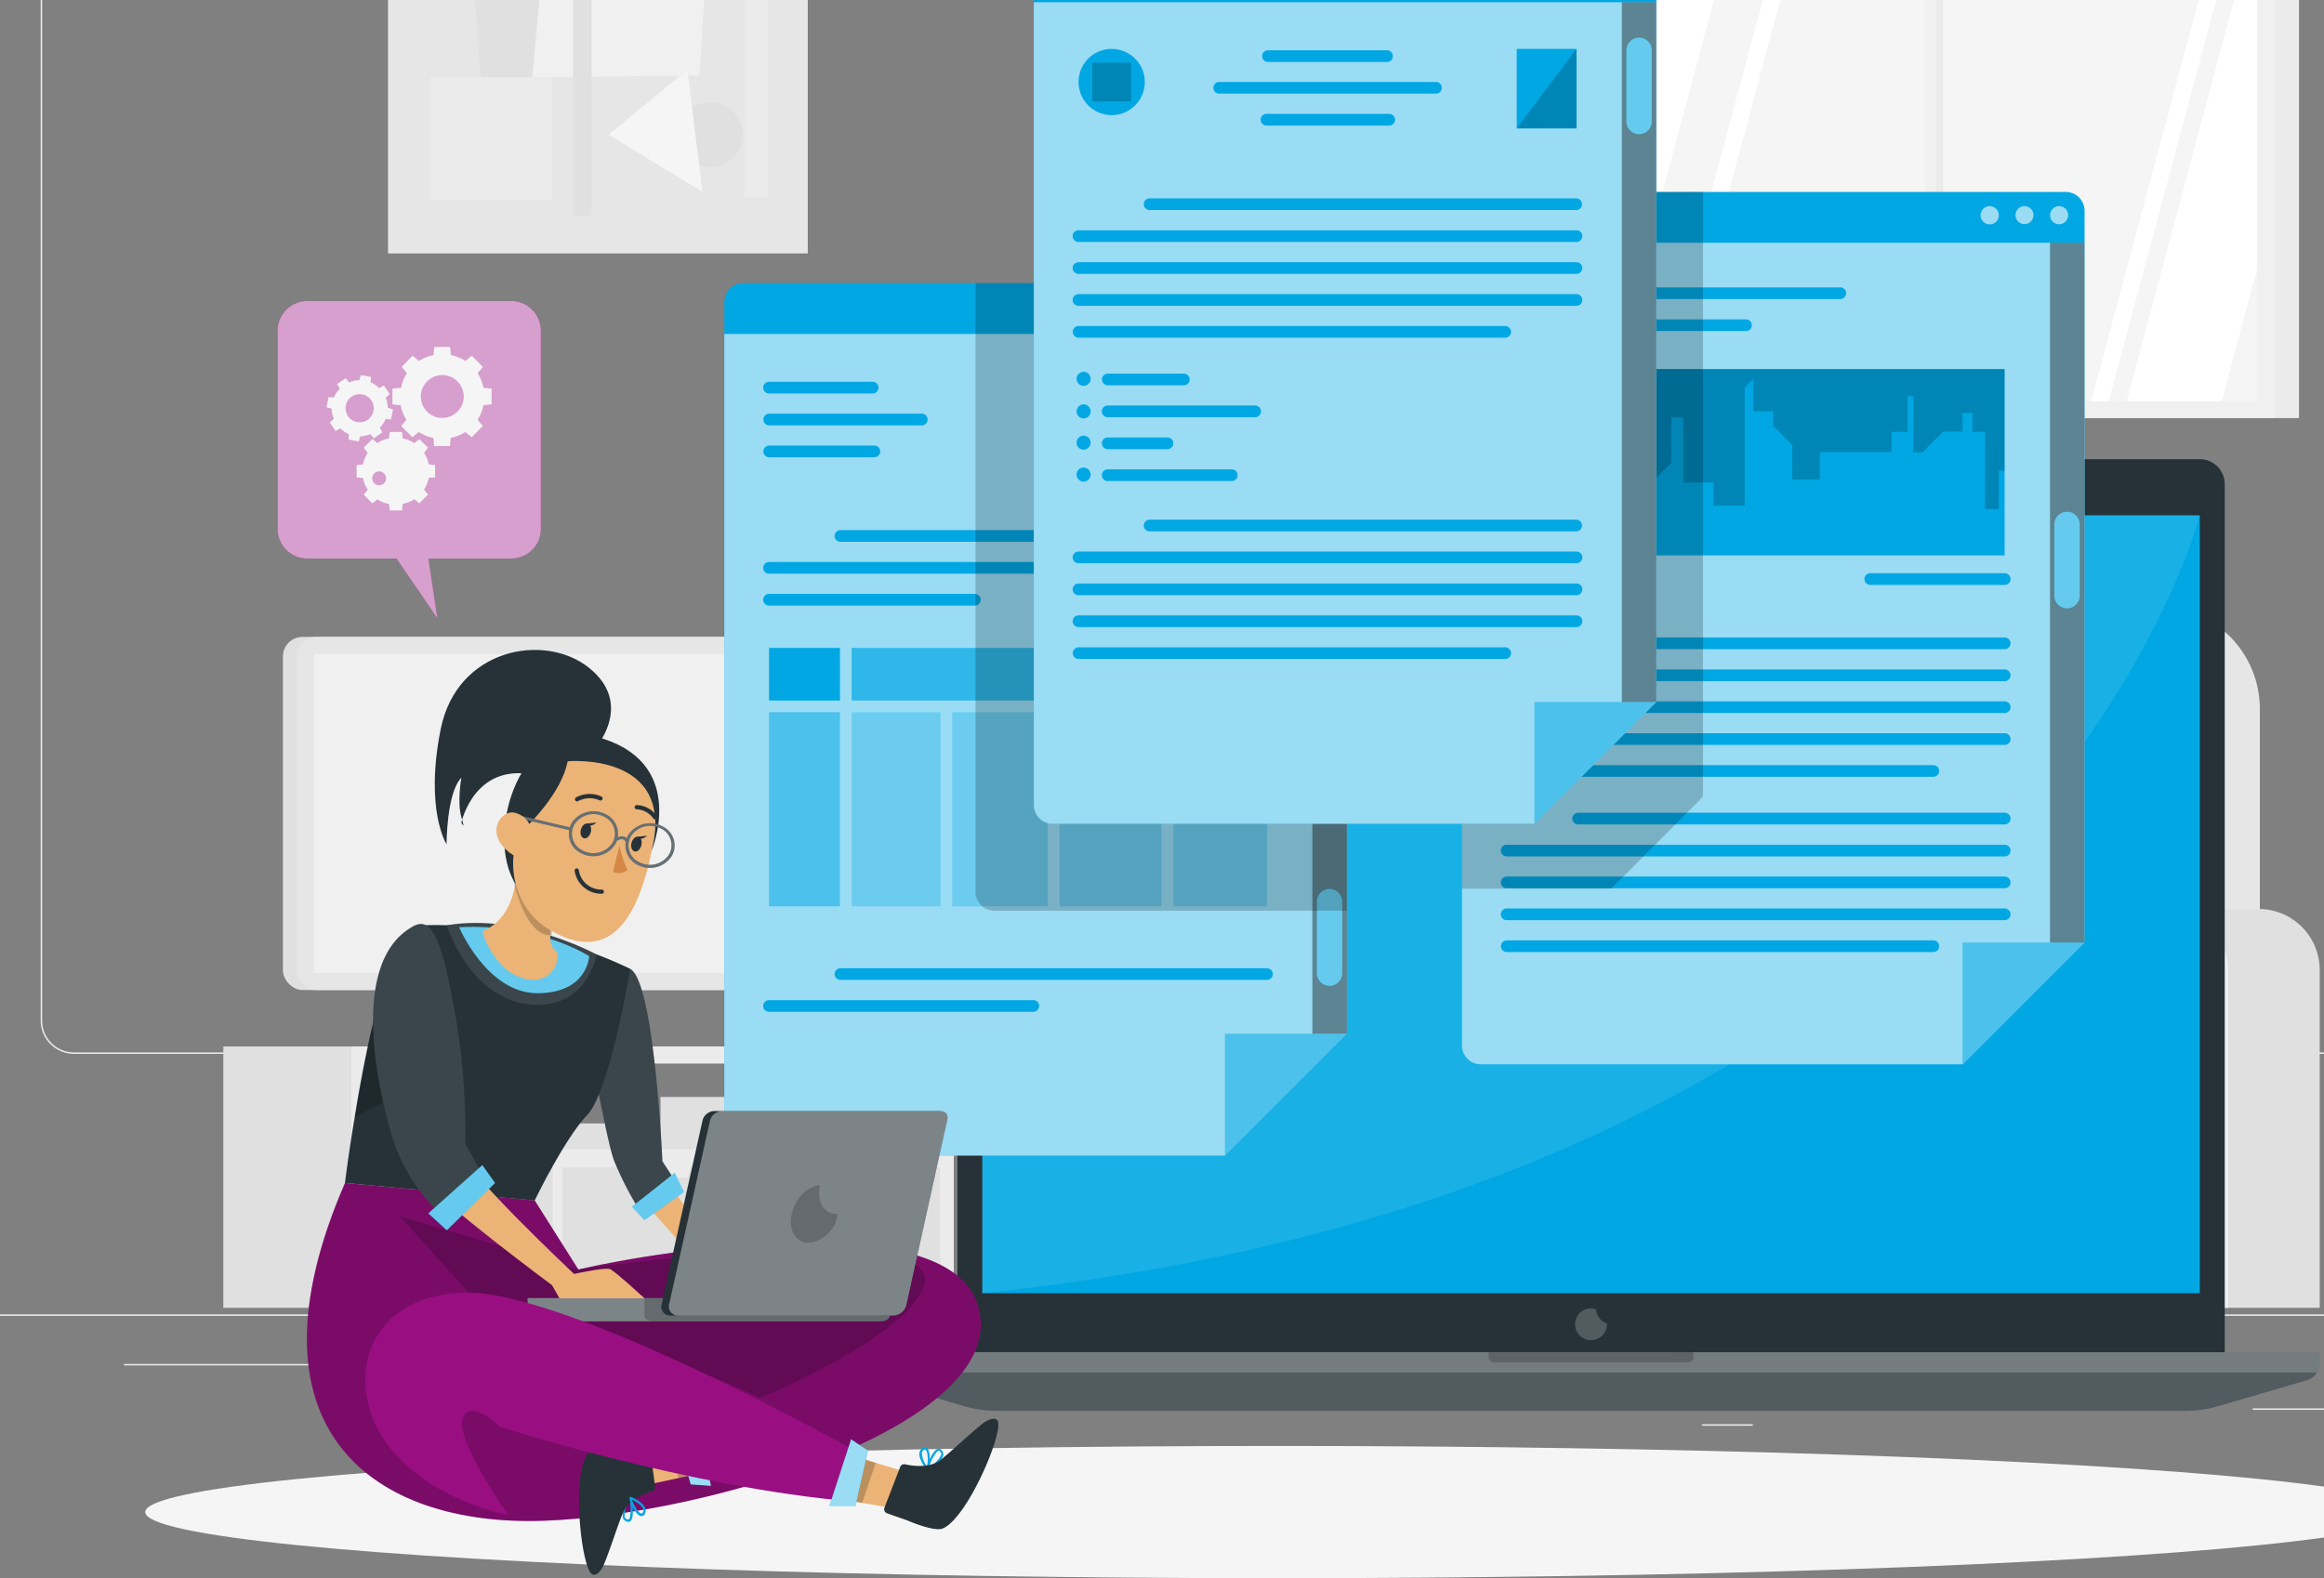 <svg xmlns="http://www.w3.org/2000/svg" xmlns:xlink="http://www.w3.org/1999/xlink" width="420" height="285.3" viewBox="0 0 420 285.3">
  <rect x="0" y="0" width="420" height="285.3" fill="#808080" stroke="none"/>
  <defs>
    <clipPath id="clip-path">
      <rect id="BG" width="420" height="285.3" transform="translate(285 2583.7)" fill="#990f82" opacity="0.1"/>
    </clipPath>
  </defs>
  <g id="Enmascarar_grupo_52" data-name="Enmascarar grupo 52" transform="translate(-285 -2583.7)" clip-path="url(#clip-path)">
    <g id="Online_document-rafiki" data-name="Online document-rafiki" transform="translate(252 2420.576)">
      <g id="freepik--background-complete--inject-3" transform="translate(0 55)">
        <rect id="Rectángulo_31568" data-name="Rectángulo 31568" width="528" height="0.264" transform="translate(0 345.734)" fill="#ebebeb"/>
        <rect id="Rectángulo_31569" data-name="Rectángulo 31569" width="34.975" height="0.264" transform="translate(440.12 362.725)" fill="#ebebeb"/>
        <rect id="Rectángulo_31570" data-name="Rectángulo 31570" width="9.177" height="0.264" transform="translate(340.592 365.598)" fill="#ebebeb"/>
        <rect id="Rectángulo_31571" data-name="Rectángulo 31571" width="20.265" height="0.264" transform="translate(418.799 352.926)" fill="#ebebeb"/>
        <rect id="Rectángulo_31572" data-name="Rectángulo 31572" width="45.609" height="0.264" transform="translate(55.398 354.7)" fill="#ebebeb"/>
        <rect id="Rectángulo_31573" data-name="Rectángulo 31573" width="6.684" height="0.264" transform="translate(110.415 354.7)" fill="#ebebeb"/>
        <rect id="Rectángulo_31574" data-name="Rectángulo 31574" width="98.926" height="0.264" transform="translate(138.832 359.156)" fill="#ebebeb"/>
        <path id="Trazado_104402" data-name="Trazado 104402" d="M248.132,353.637H44.229a6.03,6.03,0,0,1-6.019-6.03V60.977A6.03,6.03,0,0,1,44.229,55h203.9a6.03,6.03,0,0,1,6.03,6.03V347.607A6.03,6.03,0,0,1,248.132,353.637ZM44.229,55.211a5.766,5.766,0,0,0-5.755,5.766v286.63a5.766,5.766,0,0,0,5.755,5.766h203.9a5.776,5.776,0,0,0,5.766-5.766V60.977a5.776,5.776,0,0,0-5.766-5.766Z" transform="translate(2.14 -55)" fill="#ebebeb"/>
        <path id="Trazado_104403" data-name="Trazado 104403" d="M464.443,353.637H260.53a6.04,6.04,0,0,1-6.03-6.03V60.977A6.04,6.04,0,0,1,260.53,55H464.443a6.03,6.03,0,0,1,6.009,5.977v286.63A6.03,6.03,0,0,1,464.443,353.637ZM260.53,55.211a5.776,5.776,0,0,0-5.766,5.766v286.63a5.776,5.776,0,0,0,5.766,5.766H464.443a5.776,5.776,0,0,0,5.766-5.766V60.977a5.776,5.776,0,0,0-5.766-5.766Z" transform="translate(14.252 -55)" fill="#ebebeb"/>
        <path id="Trazado_104404" data-name="Trazado 104404" d="M119.276,318.39v15l-6.336,4.6h29.568l-9.441-3.506V319.435Z" transform="translate(6.325 -40.25)" fill="#e0e0e0"/>
        <path id="Trazado_104405" data-name="Trazado 104405" d="M69.47,336.54v47.235h132V336.54Zm129.624,18.5H95.775V339.6H199.094Z" transform="translate(3.89 -39.234)" fill="#e0e0e0"/>
        <path id="Trazado_104406" data-name="Trazado 104406" d="M91.37,336.54v47.235H200.244V336.54Zm106.5,18.5H94.549V339.6H197.868Z" transform="translate(5.117 -39.234)" fill="#ebebeb"/>
        <rect id="Rectángulo_31575" data-name="Rectángulo 31575" width="21.3" height="15.439" transform="translate(181.685 300.369)" fill="#e0e0e0"/>
        <rect id="Rectángulo_31576" data-name="Rectángulo 31576" width="26.347" height="7.719" transform="translate(99.665 308.088)" fill="#e0e0e0"/>
        <rect id="Rectángulo_31577" data-name="Rectángulo 31577" width="19.832" height="4.583" transform="translate(127.956 311.214)" fill="#e0e0e0"/>
        <rect id="Rectángulo_31578" data-name="Rectángulo 31578" width="18.892" height="9.377" transform="translate(152.37 306.43)" fill="#e0e0e0"/>
        <path id="Trazado_104407" data-name="Trazado 104407" d="M113.1,357.24l-.56,1.848h-7.582l-.57-1.848H94.38v20.5h33.232v-20.5Z" transform="translate(5.285 -38.075)" fill="#e0e0e0"/>
        <path id="Trazado_104408" data-name="Trazado 104408" d="M150.741,357.24l-.57,1.848h-7.582l-.57-1.848h-14.5v20.5h33.232v-20.5Z" transform="translate(7.141 -38.075)" fill="#e0e0e0"/>
        <path id="Trazado_104409" data-name="Trazado 104409" d="M179.383,357.24l-.56,1.848h-7.582l-.57-1.848H160.66v20.5h33.232v-20.5Z" transform="translate(8.997 -38.075)" fill="#e0e0e0"/>
        <rect id="Rectángulo_31579" data-name="Rectángulo 31579" width="105.653" height="63.835" rx="3.53" transform="translate(84.132 223.26)" fill="#e0e0e0"/>
        <rect id="Rectángulo_31580" data-name="Rectángulo 31580" width="105.653" height="63.835" rx="3.53" transform="translate(86.613 223.26)" fill="#e6e6e6"/>
        <rect id="Rectángulo_31581" data-name="Rectángulo 31581" width="57.636" height="99.444" transform="translate(189.161 226.364) rotate(90)" fill="#f0f0f0"/>
        <path id="Trazado_104410" data-name="Trazado 104410" d="M311.854,261.18h94.554a18.564,18.564,0,0,1,18.575,18.565V353.58H293.29V279.744a18.564,18.564,0,0,1,18.564-18.564Z" transform="translate(16.424 -43.454)" fill="#e6e6e6"/>
        <path id="Trazado_104411" data-name="Trazado 104411" d="M267.405,313h16.9a11.035,11.035,0,0,1,11.035,11.035v61.058H256.37V324.035A11.035,11.035,0,0,1,267.405,313Z" transform="translate(14.357 -40.552)" fill="#e0e0e0"/>
        <path id="Trazado_104412" data-name="Trazado 104412" d="M267.405,313h.348a11.035,11.035,0,0,1,11.035,11.035v61.058H256.37V324.035A11.035,11.035,0,0,1,267.405,313Z" transform="translate(14.357 -40.552)" fill="#ebebeb"/>
        <rect id="Rectángulo_31582" data-name="Rectángulo 31582" width="129.761" height="28.047" transform="translate(297.866 316.494)" fill="#e6e6e6"/>
        <rect id="Rectángulo_31583" data-name="Rectángulo 31583" width="147.576" height="29.431" rx="10.62" transform="translate(286.472 290.844)" fill="#f5f5f5"/>
        <rect id="Rectángulo_31584" data-name="Rectángulo 31584" width="37.963" height="29.431" rx="10.62" transform="translate(395.884 290.844)" fill="#e0e0e0"/>
        <path id="Trazado_104413" data-name="Trazado 104413" d="M402.375,313h16.9a11.035,11.035,0,0,1,11.035,11.035v61.058H391.34V324.035A11.035,11.035,0,0,1,402.375,313Z" transform="translate(21.915 -40.552)" fill="#e0e0e0"/>
        <path id="Trazado_104414" data-name="Trazado 104414" d="M402.375,313h.359a11.035,11.035,0,0,1,11.035,11.035v61.058H391.34V324.035A11.035,11.035,0,0,1,402.375,313Z" transform="translate(21.915 -40.552)" fill="#f0f0f0"/>
        <rect id="Rectángulo_31585" data-name="Rectángulo 31585" width="125.273" height="129.444" transform="translate(448.483 183.702) rotate(180)" fill="#ebebeb"/>
        <rect id="Rectángulo_31586" data-name="Rectángulo 31586" width="125.273" height="129.444" transform="translate(444.101 183.702) rotate(180)" fill="#f0f0f0"/>
        <rect id="Rectángulo_31587" data-name="Rectángulo 31587" width="118.8" height="123.372" transform="translate(322.143 57.32)" fill="#e0e0e0"/>
        <rect id="Rectángulo_31588" data-name="Rectángulo 31588" width="115.833" height="123.372" transform="translate(325.111 57.32)" fill="#f5f5f5"/>
        <rect id="Rectángulo_31589" data-name="Rectángulo 31589" width="2.355" height="123.372" transform="translate(384.183 180.703) rotate(180)" fill="#ebebeb"/>
        <path id="Trazado_104415" data-name="Trazado 104415" d="M350.719,109.28,317.708,232.652H314.54L347.551,109.28Z" transform="translate(17.614 -51.96)" fill="#fff"/>
        <rect id="Rectángulo_31590" data-name="Rectángulo 31590" width="2.017" height="127.639" transform="translate(382.842 183.058) rotate(180)" fill="#f0f0f0"/>
        <path id="Trazado_104416" data-name="Trazado 104416" d="M339.106,109.28,307.87,226.031V161.858l14.066-52.578Z" transform="translate(17.241 -51.96)" fill="#fff"/>
        <path id="Trazado_104417" data-name="Trazado 104417" d="M419.152,119.88v11.848L392.3,232.059H389.13Z" transform="translate(21.791 -51.367)" fill="#fff"/>
        <path id="Trazado_104418" data-name="Trazado 104418" d="M418.812,142.53V206.7l-6.442,24.087H395.2Z" transform="translate(22.131 -50.098)" fill="#fff"/>
        <rect id="Rectángulo_31591" data-name="Rectángulo 31591" width="75.852" height="92.294" transform="translate(178.981 153.933) rotate(180)" fill="#e6e6e6"/>
        <path id="Trazado_104419" data-name="Trazado 104419" d="M114.273,181.575,154.126,142.4,111.01,135.28Z" transform="translate(6.217 -50.504)" fill="#e0e0e0"/>
        <path id="Trazado_104420" data-name="Trazado 104420" d="M152.532,171.913l1.975-30.043L124.5,149.241,122.32,172.23Z" transform="translate(6.85 -50.135)" fill="#f0f0f0"/>
        <circle id="Elipse_4058" data-name="Elipse 4058" cx="12.112" cy="12.112" r="12.112" transform="translate(102.994 79.512) rotate(-45)" fill="#fafafa"/>
        <path id="Trazado_104421" data-name="Trazado 104421" d="M147.22,180.772a5.871,5.871,0,1,1,1.716,4.159,5.882,5.882,0,0,1-1.716-4.159Z" transform="translate(8.244 -48.286)" fill="#e0e0e0"/>
        <path id="Trazado_104422" data-name="Trazado 104422" d="M152.359,191.41,135.4,181.083l14.256-11.743Z" transform="translate(7.582 -48.597)" fill="#f5f5f5"/>
        <rect id="Rectángulo_31592" data-name="Rectángulo 31592" width="3.337" height="73.698" transform="translate(136.572 73.371)" fill="#e0e0e0"/>
        <rect id="Rectángulo_31593" data-name="Rectángulo 31593" width="4.319" height="70.435" transform="translate(167.545 73.371)" fill="#ebebeb"/>
        <rect id="Rectángulo_31594" data-name="Rectángulo 31594" width="22.049" height="22.049" transform="translate(110.743 122.095)" fill="#ebebeb"/>
      </g>
      <g id="freepik--Shadow--inject-3" transform="translate(59.252 424.516)">
        <ellipse id="freepik--path--inject-3" cx="204.748" cy="11.954" rx="204.748" ry="11.954" fill="#f5f5f5"/>
      </g>
      <g id="freepik--Device--inject-3" transform="translate(188.95 246.136)">
        <path id="Trazado_104423" data-name="Trazado 104423" d="M199.6,236H419.627a4.509,4.509,0,0,1,4.509,4.509V399.68H195.09V240.551A4.509,4.509,0,0,1,199.6,236Z" transform="translate(-178.025 -236)" fill="#263238"/>
        <rect id="Rectángulo_31595" data-name="Rectángulo 31595" width="220.028" height="140.628" transform="translate(21.574 10.148)" fill="#00a7e3"/>
        <circle id="Elipse_4059" data-name="Elipse 4059" cx="2.196" cy="2.196" r="2.196" transform="translate(127.385 3.295)" fill="#fff" opacity="0.2"/>
        <circle id="Elipse_4060" data-name="Elipse 4060" cx="1.647" cy="1.647" r="1.647" transform="translate(132.486 3.844)" fill="#fff" opacity="0.2"/>
        <path id="Trazado_104424" data-name="Trazado 104424" d="M304.59,381.518a2.809,2.809,0,0,0-.9-.158,2.883,2.883,0,1,0,2.883,2.883.718.718,0,0,0,0-.158,2.872,2.872,0,0,1-1.985-2.566Z" transform="translate(-172.105 -227.86)" fill="#fff" opacity="0.2"/>
        <path id="Trazado_104425" data-name="Trazado 104425" d="M442.117,388.882v2.112a3.062,3.062,0,0,1-2.175,2.915L424,398.576a21.289,21.289,0,0,1-6.1.887H203.165a21.268,21.268,0,0,1-6.093-.887l-15.956-4.71a3.062,3.062,0,0,1-2.186-2.915V388.84Z" transform="translate(-178.93 -227.441)" fill="#263238"/>
        <path id="Trazado_104426" data-name="Trazado 104426" d="M442.117,388.882v2.112a3.062,3.062,0,0,1-2.175,2.915L424,398.576a21.289,21.289,0,0,1-6.1.887H203.165a21.268,21.268,0,0,1-6.093-.887l-15.956-4.71a3.062,3.062,0,0,1-2.186-2.915V388.84Z" transform="translate(-178.93 -227.441)" fill="#fff" opacity="0.2"/>
        <path id="Trazado_104427" data-name="Trazado 104427" d="M442.117,388.88v2.112a3.009,3.009,0,0,1-.433,1.552H179.363a3.01,3.01,0,0,1-.433-1.552V388.88Z" transform="translate(-178.93 -227.439)" fill="#fff" opacity="0.2"/>
        <path id="Trazado_104428" data-name="Trazado 104428" d="M323.044,388.88v.908a.9.9,0,0,1-.9.9H286.918a.9.9,0,0,1-.908-.9v-.908Z" transform="translate(-172.934 -227.439)" opacity="0.2"/>
        <path id="Trazado_104429" data-name="Trazado 104429" d="M419.388,245.61s-30.423,120.8-220.028,140.628V245.61Z" transform="translate(-177.786 -235.462)" fill="#fff" opacity="0.1"/>
      </g>
      <g id="freepik--window-3--inject-3" transform="translate(297.211 197.824)">
        <path id="Trazado_104430" data-name="Trazado 104430" d="M393.967,193.65V325.925l-22.028,22.028h-87.1a3.4,3.4,0,0,1-3.39-3.4V193.65a3.4,3.4,0,0,1,3.39-3.4H390.545a3.4,3.4,0,0,1,3.421,3.4Z" transform="translate(-281.45 -190.25)" fill="#00a7e3"/>
        <path id="Trazado_104431" data-name="Trazado 104431" d="M393.967,198.94v126.5l-22.028,22.028h-87.1a3.4,3.4,0,0,1-3.39-3.4V198.94Z" transform="translate(-281.45 -189.763)" fill="#fff" opacity="0.6"/>
        <path id="Trazado_104432" data-name="Trazado 104432" d="M385.375,194.317a1.637,1.637,0,1,1-.483-1.161,1.647,1.647,0,0,1,.483,1.161Z" transform="translate(-275.815 -190.114)" fill="#fff" opacity="0.6"/>
        <path id="Trazado_104433" data-name="Trazado 104433" d="M379.434,194.317a1.626,1.626,0,1,1-.476-1.161,1.637,1.637,0,0,1,.476,1.161Z" transform="translate(-276.146 -190.114)" fill="#fff" opacity="0.6"/>
        <path id="Trazado_104434" data-name="Trazado 104434" d="M373.5,194.317a1.647,1.647,0,1,1-1.637-1.637,1.647,1.647,0,0,1,1.637,1.637Z" transform="translate(-276.479 -190.114)" fill="#fff" opacity="0.6"/>
        <path id="Trazado_104435" data-name="Trazado 104435" d="M349.454,208.7h-60.3a1.056,1.056,0,1,1,0-2.112h60.3a1.056,1.056,0,0,1,0,2.112Z" transform="translate(-281.078 -189.335)" fill="#00a7e3"/>
        <path id="Trazado_104436" data-name="Trazado 104436" d="M332.412,214.172h-43.3a1.056,1.056,0,1,1,0-2.112h43.3a1.056,1.056,0,1,1,0,2.112Z" transform="translate(-281.08 -189.029)" fill="#00a7e3"/>
        <path id="Trazado_104437" data-name="Trazado 104437" d="M378.474,298.632H301.386a1.056,1.056,0,0,1,0-2.112h77.088a1.056,1.056,0,0,1,0,2.112Z" transform="translate(-280.393 -184.299)" fill="#00a7e3"/>
        <path id="Trazado_104438" data-name="Trazado 104438" d="M366.264,320.482H289.176a1.056,1.056,0,0,1,0-2.112h77.088a1.056,1.056,0,1,1,0,2.112Z" transform="translate(-281.077 -183.075)" fill="#00a7e3"/>
        <path id="Trazado_104439" data-name="Trazado 104439" d="M379.159,304.112h-90a1.056,1.056,0,1,1,0-2.112h90a1.056,1.056,0,0,1,0,2.112Z" transform="translate(-281.078 -183.992)" fill="#00a7e3"/>
        <path id="Trazado_104440" data-name="Trazado 104440" d="M379.159,309.562h-90a1.056,1.056,0,1,1,0-2.112h90a1.056,1.056,0,0,1,0,2.112Z" transform="translate(-281.078 -183.687)" fill="#00a7e3"/>
        <path id="Trazado_104441" data-name="Trazado 104441" d="M379.159,315.022h-90a1.056,1.056,0,1,1,0-2.112h90a1.056,1.056,0,0,1,0,2.112Z" transform="translate(-281.078 -183.381)" fill="#00a7e3"/>
        <path id="Trazado_104442" data-name="Trazado 104442" d="M389.148,318.73,367.12,340.758V318.73Z" transform="translate(-276.652 -183.055)" fill="#00a7e3" opacity="0.5"/>
        <rect id="Rectángulo_31596" data-name="Rectángulo 31596" width="6.22" height="126.498" transform="translate(106.276 9.177)" opacity="0.4"/>
        <path id="Trazado_104443" data-name="Trazado 104443" d="M385.122,262.456h0a2.292,2.292,0,0,1-2.292-2.292V247.239A2.292,2.292,0,0,1,385.121,245h0a2.292,2.292,0,0,1,2.292,2.292v12.925a2.292,2.292,0,0,1-2.292,2.239Z" transform="translate(-275.773 -187.184)" fill="#00a7e3"/>
        <path id="Trazado_104444" data-name="Trazado 104444" d="M378.474,268.632H301.386a1.056,1.056,0,0,1,0-2.112h77.088a1.056,1.056,0,0,1,0,2.112Z" transform="translate(-280.393 -185.979)" fill="#00a7e3"/>
        <path id="Trazado_104445" data-name="Trazado 104445" d="M366.264,290.482H289.176a1.056,1.056,0,0,1,0-2.112h77.088a1.056,1.056,0,1,1,0,2.112Z" transform="translate(-281.077 -184.755)" fill="#00a7e3"/>
        <path id="Trazado_104446" data-name="Trazado 104446" d="M379.159,274.112h-90a1.056,1.056,0,1,1,0-2.112h90a1.056,1.056,0,0,1,0,2.112Z" transform="translate(-281.078 -185.672)" fill="#00a7e3"/>
        <path id="Trazado_104447" data-name="Trazado 104447" d="M379.159,279.562h-90a1.056,1.056,0,1,1,0-2.112h90a1.056,1.056,0,0,1,0,2.112Z" transform="translate(-281.078 -185.367)" fill="#00a7e3"/>
        <path id="Trazado_104448" data-name="Trazado 104448" d="M379.159,285.022h-90a1.056,1.056,0,1,1,0-2.112h90a1.056,1.056,0,0,1,0,2.112Z" transform="translate(-281.078 -185.061)" fill="#00a7e3"/>
        <rect id="Rectángulo_31597" data-name="Rectángulo 31597" width="90.267" height="33.686" transform="translate(7.804 32.018)" fill="#00a7e3"/>
        <path id="Trazado_104449" data-name="Trazado 104449" d="M288.84,248.85h2.46v-6.125h2.83V230.634h3.949v7.445h5.428v9.895h6.473v-6.9h5.354l3.538-3.548v-8.205h2.165v11.753h5.449v4.182h5.639V223.928l1.563-1.563v5.85h3.6v2.629l3.453,3.464v6.241h4.963v-4.942h12.947v-3.685h2.925V225.48h1.045v10.127h1.647L368,231.88H371.5v-3.369h1.774v3.411h2.292v13.96h2.492v-6.97l1.056.063V220.57H288.84Z" transform="translate(-281.036 -188.552)" opacity="0.2"/>
        <path id="Trazado_104450" data-name="Trazado 104450" d="M375.674,257.632H351.386a1.056,1.056,0,0,1,0-2.112h24.288a1.056,1.056,0,0,1,0,2.112Z" transform="translate(-277.593 -186.595)" fill="#00a7e3"/>
        <path id="Trazado_104451" data-name="Trazado 104451" d="M325.01,190.25V299.567l-16.579,16.621H281.45v-122.5a3.4,3.4,0,0,1,3.39-3.4Z" transform="translate(-281.45 -190.25)" opacity="0.2"/>
        <path id="Trazado_104452" data-name="Trazado 104452" d="M385.122,262.456h0a2.292,2.292,0,0,1-2.292-2.292V247.239A2.292,2.292,0,0,1,385.121,245h0a2.292,2.292,0,0,1,2.292,2.292v12.925a2.292,2.292,0,0,1-2.292,2.239Z" transform="translate(-275.773 -187.184)" fill="#fff" opacity="0.4"/>
      </g>
      <g id="freepik--window-1--inject-3" transform="translate(163.902 214.308)">
        <path id="Trazado_104453" data-name="Trazado 104453" d="M267.706,209.26V341.535l-22.028,22.028H158.6a3.4,3.4,0,0,1-3.39-3.4V209.26a3.4,3.4,0,0,1,3.39-3.4H264.305A3.4,3.4,0,0,1,267.706,209.26Z" transform="translate(-155.21 -205.86)" fill="#00a7e3"/>
        <path id="Trazado_104454" data-name="Trazado 104454" d="M267.706,214.56v126.5l-22.028,22.028H158.6a3.4,3.4,0,0,1-3.39-3.4V214.56Z" transform="translate(-155.21 -205.373)" fill="#fff" opacity="0.6"/>
        <path id="Trazado_104455" data-name="Trazado 104455" d="M259.175,209.937a1.637,1.637,0,1,1-.483-1.161,1.647,1.647,0,0,1,.483,1.161Z" transform="translate(-149.572 -205.723)" fill="#fff" opacity="0.6"/>
        <path id="Trazado_104456" data-name="Trazado 104456" d="M253.175,209.937a1.647,1.647,0,1,1-1.637-1.637,1.626,1.626,0,0,1,1.637,1.637Z" transform="translate(-149.908 -205.723)" fill="#fff" opacity="0.6"/>
        <path id="Trazado_104457" data-name="Trazado 104457" d="M247.265,209.937a1.637,1.637,0,1,1-.483-1.161,1.647,1.647,0,0,1,.483,1.161Z" transform="translate(-150.239 -205.723)" fill="#fff" opacity="0.6"/>
        <path id="Trazado_104458" data-name="Trazado 104458" d="M181.649,224.862H162.916a1.056,1.056,0,0,1,0-2.112h18.733a1.056,1.056,0,1,1,0,2.112Z" transform="translate(-154.838 -204.914)" fill="#00a7e3"/>
        <path id="Trazado_104459" data-name="Trazado 104459" d="M190.518,230.322H162.956a1.056,1.056,0,1,1,0-2.112h27.562a1.056,1.056,0,1,1,0,2.112Z" transform="translate(-154.835 -204.608)" fill="#00a7e3"/>
        <path id="Trazado_104460" data-name="Trazado 104460" d="M181.954,235.782H162.946a1.056,1.056,0,0,1,0-2.112h19.008a1.056,1.056,0,1,1,0,2.112Z" transform="translate(-154.836 -204.303)" fill="#00a7e3"/>
        <path id="Trazado_104461" data-name="Trazado 104461" d="M252.224,325.252H175.136a1.056,1.056,0,0,1,0-2.112h77.088a1.056,1.056,0,0,1,0,2.112Z" transform="translate(-154.153 -199.292)" fill="#00a7e3"/>
        <path id="Trazado_104462" data-name="Trazado 104462" d="M210.668,330.712H162.916a1.056,1.056,0,0,1,0-2.112h47.752a1.056,1.056,0,0,1,0,2.112Z" transform="translate(-154.838 -198.987)" fill="#00a7e3"/>
        <path id="Trazado_104463" data-name="Trazado 104463" d="M262.908,334.35,240.88,356.378V334.35Z" transform="translate(-150.412 -198.665)" fill="#00a7e3" opacity="0.5"/>
        <rect id="Rectángulo_31598" data-name="Rectángulo 31598" width="6.22" height="126.498" transform="translate(106.276 9.187)" opacity="0.4"/>
        <path id="Trazado_104464" data-name="Trazado 104464" d="M258.912,327.078h0a2.292,2.292,0,0,1-2.292-2.292V311.862a2.292,2.292,0,0,1,2.292-2.292h0a2.292,2.292,0,0,1,2.292,2.292v12.947A2.292,2.292,0,0,1,258.912,327.078Z" transform="translate(-149.531 -200.052)" fill="#00a7e3"/>
        <path id="Trazado_104465" data-name="Trazado 104465" d="M248.9,224.862h-14.5a1.056,1.056,0,1,1,0-2.112h14.5a1.056,1.056,0,1,1,0,2.112Z" transform="translate(-150.834 -204.914)" fill="#00a7e3"/>
        <path id="Trazado_104466" data-name="Trazado 104466" d="M248.532,230.322h-7.477a1.056,1.056,0,0,1,0-2.112h7.5a1.056,1.056,0,0,1,0,2.112Z" transform="translate(-150.462 -204.608)" fill="#00a7e3"/>
        <path id="Trazado_104467" data-name="Trazado 104467" d="M252.224,250.252H175.136a1.056,1.056,0,0,1,0-2.112h77.088a1.056,1.056,0,0,1,0,2.112Z" transform="translate(-154.153 -203.492)" fill="#00a7e3"/>
        <path id="Trazado_104468" data-name="Trazado 104468" d="M252.908,255.712H162.916a1.056,1.056,0,1,1,0-2.112h89.992a1.056,1.056,0,1,1,0,2.112Z" transform="translate(-154.838 -203.187)" fill="#00a7e3"/>
        <path id="Trazado_104469" data-name="Trazado 104469" d="M200.108,261.172H162.916a1.056,1.056,0,0,1,0-2.112h37.192a1.056,1.056,0,1,1,0,2.112Z" transform="translate(-154.838 -202.881)" fill="#00a7e3"/>
        <rect id="Rectángulo_31599" data-name="Rectángulo 31599" width="35.46" height="9.504" transform="translate(23.01 65.947)" fill="#00a7e3" opacity="0.7"/>
        <rect id="Rectángulo_31600" data-name="Rectángulo 31600" width="16.062" height="35.091" transform="translate(23.01 77.563)" fill="#00a7e3" opacity="0.3"/>
        <rect id="Rectángulo_31601" data-name="Rectángulo 31601" width="18.448" height="35.091" transform="translate(60.572 77.563)" fill="#00a7e3" opacity="0.3"/>
        <rect id="Rectángulo_31602" data-name="Rectángulo 31602" width="37.499" height="9.504" transform="translate(60.572 65.947)" fill="#00a7e3" opacity="0.7"/>
        <rect id="Rectángulo_31603" data-name="Rectángulo 31603" width="16.938" height="35.091" transform="translate(81.143 77.563)" fill="#00a7e3" opacity="0.3"/>
        <rect id="Rectángulo_31604" data-name="Rectángulo 31604" width="12.82" height="35.091" transform="translate(8.078 77.563)" fill="#00a7e3" opacity="0.5"/>
        <rect id="Rectángulo_31605" data-name="Rectángulo 31605" width="12.82" height="9.504" transform="translate(8.078 65.947)" fill="#00a7e3"/>
        <rect id="Rectángulo_31606" data-name="Rectángulo 31606" width="17.276" height="35.091" transform="translate(41.184 77.563)" fill="#00a7e3" opacity="0.3"/>
        <path id="Trazado_104470" data-name="Trazado 104470" d="M258.912,327.078h0a2.292,2.292,0,0,1-2.292-2.292V311.862a2.292,2.292,0,0,1,2.292-2.292h0a2.292,2.292,0,0,1,2.292,2.292v12.947A2.292,2.292,0,0,1,258.912,327.078Z" transform="translate(-149.531 -200.052)" fill="#fff" opacity="0.4"/>
        <path id="Trazado_104471" data-name="Trazado 104471" d="M265.3,209.26V319.3H201.59a3.4,3.4,0,0,1-3.39-3.4V205.86h63.7A3.4,3.4,0,0,1,265.3,209.26Z" transform="translate(-152.803 -205.86)" opacity="0.2"/>
      </g>
      <g id="freepik--window-2--inject-3" transform="translate(219.838 154.348)">
        <path id="Trazado_104472" data-name="Trazado 104472" d="M320.676,152.48V284.755l-22.028,22.028H211.57a3.4,3.4,0,0,1-3.39-3.4V152.48a3.4,3.4,0,0,1,3.39-3.4H317.275A3.4,3.4,0,0,1,320.676,152.48Z" transform="translate(-208.18 -149.08)" fill="#00a7e3"/>
        <path id="Trazado_104473" data-name="Trazado 104473" d="M320.676,157.77v126.5L298.647,306.3H211.57a3.4,3.4,0,0,1-3.39-3.4V157.77Z" transform="translate(-208.18 -148.593)" fill="#fff" opacity="0.6"/>
        <circle id="Elipse_4061" data-name="Elipse 4061" cx="1.637" cy="1.637" r="1.637" transform="translate(106.276 2.566)" fill="#fff" opacity="0.6"/>
        <circle id="Elipse_4062" data-name="Elipse 4062" cx="1.637" cy="1.637" r="1.637" transform="translate(100.003 2.566)" fill="#fff" opacity="0.6"/>
        <path id="Trazado_104474" data-name="Trazado 104474" d="M300.225,153.147a1.647,1.647,0,1,1-1.637-1.637,1.626,1.626,0,0,1,1.637,1.637Z" transform="translate(-203.21 -148.944)" fill="#fff" opacity="0.6"/>
        <path id="Trazado_104475" data-name="Trazado 104475" d="M269.817,168.112H248.306a1.056,1.056,0,1,1,0-2.112h21.511a1.056,1.056,0,1,1,0,2.112Z" transform="translate(-205.992 -148.132)" fill="#00a7e3"/>
        <path id="Trazado_104476" data-name="Trazado 104476" d="M279.134,173.532H239.956a1.056,1.056,0,0,1,0-2.112h39.178a1.056,1.056,0,0,1,0,2.112Z" transform="translate(-206.46 -147.829)" fill="#00a7e3"/>
        <path id="Trazado_104477" data-name="Trazado 104477" d="M270.148,179H248.056a1.056,1.056,0,1,1,0-2.112h22.176a1.056,1.056,0,1,1,0,2.112Z" transform="translate(-206.006 -147.523)" fill="#00a7e3"/>
        <path id="Trazado_104478" data-name="Trazado 104478" d="M305.2,193.462H228.056a1.056,1.056,0,1,1,0-2.112h77.088a1.056,1.056,0,1,1,0,2.112Z" transform="translate(-207.126 -146.713)" fill="#00a7e3"/>
        <path id="Trazado_104479" data-name="Trazado 104479" d="M292.984,215.312H215.9a1.056,1.056,0,1,1,0-2.112h77.088a1.056,1.056,0,0,1,0,2.112Z" transform="translate(-207.807 -145.489)" fill="#00a7e3"/>
        <path id="Trazado_104480" data-name="Trazado 104480" d="M305.879,198.922h-90a1.056,1.056,0,0,1,0-2.112h90a1.056,1.056,0,1,1,0,2.112Z" transform="translate(-207.808 -146.407)" fill="#00a7e3"/>
        <path id="Trazado_104481" data-name="Trazado 104481" d="M305.879,204.392h-90a1.056,1.056,0,0,1,0-2.112h90a1.056,1.056,0,0,1,0,2.112Z" transform="translate(-207.808 -146.101)" fill="#00a7e3"/>
        <path id="Trazado_104482" data-name="Trazado 104482" d="M305.879,209.852h-90a1.056,1.056,0,0,1,0-2.112h90a1.056,1.056,0,0,1,0,2.112Z" transform="translate(-207.808 -145.795)" fill="#00a7e3"/>
        <path id="Trazado_104483" data-name="Trazado 104483" d="M305.2,248.462H228.056a1.056,1.056,0,1,1,0-2.112h77.088a1.056,1.056,0,1,1,0,2.112Z" transform="translate(-207.126 -143.633)" fill="#00a7e3"/>
        <path id="Trazado_104484" data-name="Trazado 104484" d="M292.984,270.312H215.9a1.056,1.056,0,1,1,0-2.112h77.088a1.056,1.056,0,0,1,0,2.112Z" transform="translate(-207.807 -142.409)" fill="#00a7e3"/>
        <path id="Trazado_104485" data-name="Trazado 104485" d="M305.879,253.922h-90a1.056,1.056,0,0,1,0-2.112h90a1.056,1.056,0,0,1,0,2.112Z" transform="translate(-207.808 -143.327)" fill="#00a7e3"/>
        <path id="Trazado_104486" data-name="Trazado 104486" d="M305.879,259.392h-90a1.056,1.056,0,0,1,0-2.112h90a1.056,1.056,0,1,1,0,2.112Z" transform="translate(-207.808 -143.021)" fill="#00a7e3"/>
        <path id="Trazado_104487" data-name="Trazado 104487" d="M305.879,264.852h-90a1.056,1.056,0,0,1,0-2.112h90a1.056,1.056,0,1,1,0,2.112Z" transform="translate(-207.808 -142.715)" fill="#00a7e3"/>
        <rect id="Rectángulo_31607" data-name="Rectángulo 31607" width="10.803" height="14.383" transform="translate(87.268 17.614)" fill="#00a7e3"/>
        <circle id="Elipse_4063" data-name="Elipse 4063" cx="5.988" cy="5.988" r="5.988" transform="translate(8.078 17.614)" fill="#00a7e3"/>
        <path id="Trazado_104488" data-name="Trazado 104488" d="M215.5,222.423a1.267,1.267,0,1,0,.6-1.193,1.267,1.267,0,0,0-.6,1.193Z" transform="translate(-207.77 -145.05)" fill="#00a7e3"/>
        <path id="Trazado_104489" data-name="Trazado 104489" d="M215.5,227.877a1.267,1.267,0,1,0,1.257-1.257,1.267,1.267,0,0,0-1.257,1.257Z" transform="translate(-207.77 -144.738)" fill="#00a7e3"/>
        <path id="Trazado_104490" data-name="Trazado 104490" d="M215.5,233.353a1.267,1.267,0,1,0,.6-1.193A1.267,1.267,0,0,0,215.5,233.353Z" transform="translate(-207.77 -144.438)" fill="#00a7e3"/>
        <path id="Trazado_104491" data-name="Trazado 104491" d="M215.5,238.813a1.267,1.267,0,1,0,.6-1.193A1.267,1.267,0,0,0,215.5,238.813Z" transform="translate(-207.77 -144.132)" fill="#00a7e3"/>
        <path id="Trazado_104492" data-name="Trazado 104492" d="M234.624,223.462H220.9a1.056,1.056,0,0,1,0-2.112h13.728a1.056,1.056,0,1,1,0,2.112Z" transform="translate(-207.527 -145.033)" fill="#00a7e3"/>
        <path id="Trazado_104493" data-name="Trazado 104493" d="M247.519,228.922H220.876a1.056,1.056,0,0,1,0-2.112h26.643a1.056,1.056,0,1,1,0,2.112Z" transform="translate(-207.528 -144.727)" fill="#00a7e3"/>
        <path id="Trazado_104494" data-name="Trazado 104494" d="M231.679,234.392h-10.8a1.056,1.056,0,0,1,0-2.112h10.8a1.056,1.056,0,1,1,0,2.112Z" transform="translate(-207.528 -144.421)" fill="#00a7e3"/>
        <path id="Trazado_104495" data-name="Trazado 104495" d="M243.295,239.852H220.876a1.056,1.056,0,0,1,0-2.112h22.419a1.056,1.056,0,1,1,0,2.112Z" transform="translate(-207.528 -144.115)" fill="#00a7e3"/>
        <path id="Trazado_104496" data-name="Trazado 104496" d="M315.878,277.56,293.85,299.588V277.56Z" transform="translate(-203.382 -141.885)" fill="#00a7e3" opacity="0.5"/>
        <path id="Trazado_104497" data-name="Trazado 104497" d="M301.623,165.76l-10.8,14.383h10.8Z" transform="translate(-203.552 -148.146)" opacity="0.2"/>
        <rect id="Rectángulo_31608" data-name="Rectángulo 31608" width="7.001" height="7.001" transform="translate(10.56 20.106)" opacity="0.2"/>
        <rect id="Rectángulo_31609" data-name="Rectángulo 31609" width="6.22" height="126.498" transform="translate(106.265 9.177)" opacity="0.4"/>
        <path id="Trazado_104498" data-name="Trazado 104498" d="M311.882,181.286h0a2.292,2.292,0,0,1-2.292-2.292V166.122a2.292,2.292,0,0,1,2.292-2.292h0a2.292,2.292,0,0,1,2.292,2.292v12.925A2.292,2.292,0,0,1,311.882,181.286Z" transform="translate(-202.501 -148.254)" fill="#00a7e3"/>
        <path id="Trazado_104499" data-name="Trazado 104499" d="M311.882,181.286h0a2.292,2.292,0,0,1-2.292-2.292V166.122a2.292,2.292,0,0,1,2.292-2.292h0a2.292,2.292,0,0,1,2.292,2.292v12.925A2.292,2.292,0,0,1,311.882,181.286Z" transform="translate(-202.501 -148.254)" fill="#fff" opacity="0.4"/>
      </g>
      <g id="freepik--speech-bubble--inject-3" transform="translate(83.181 217.55)">
        <path id="Trazado_104500" data-name="Trazado 104500" d="M84.113,208.93h36.876a5.354,5.354,0,0,1,5.343,5.354v35.841a5.343,5.343,0,0,1-5.343,5.343H106.015l1.616,10.8-7.392-10.8H84.113a5.333,5.333,0,0,1-5.343-5.343V214.284a5.343,5.343,0,0,1,5.343-5.354Z" transform="translate(-78.77 -208.93)" fill="#990f82"/>
        <path id="Trazado_104501" data-name="Trazado 104501" d="M84.113,208.93h36.876a5.354,5.354,0,0,1,5.343,5.354v35.841a5.343,5.343,0,0,1-5.343,5.343H106.015l1.616,10.8-7.392-10.8H84.113a5.333,5.333,0,0,1-5.343-5.343V214.284a5.343,5.343,0,0,1,5.343-5.354Z" transform="translate(-78.77 -208.93)" fill="#fff" opacity="0.6"/>
        <path id="Trazado_104502" data-name="Trazado 104502" d="M98.41,224.309v2.862l1.478.137a7.477,7.477,0,0,0,1.056,2.64l-.94,1.14,2.017,2.017,1.151-.94a7.6,7.6,0,0,0,2.64,1.056l.137,1.468H108.8l.148-1.468a7.783,7.783,0,0,0,2.64-1.056l1.14.94,2.017-2.017-.94-1.14a7.688,7.688,0,0,0,1.056-2.64l1.468-.137v-2.862l-1.468-.137a7.688,7.688,0,0,0-1.056-2.64l.94-1.14-1.985-2.028-1.14.95a7.783,7.783,0,0,0-2.64-1.056l-.148-1.478h-2.851l-.137,1.478a7.6,7.6,0,0,0-2.64,1.056l-1.151-.95-1.964,2.028.94,1.14a7.477,7.477,0,0,0-1.056,2.64Zm9-2.439a3.876,3.876,0,1,1-3.865,3.865,3.876,3.876,0,0,1,3.865-3.865Z" transform="translate(-77.67 -208.49)" fill="#f5f5f5"/>
        <path id="Trazado_104503" data-name="Trazado 104503" d="M100.6,244.35a6.177,6.177,0,0,0,2.112-.855l.9.739,1.584-1.584-.739-.9a6.177,6.177,0,0,0,.855-2.112l1.151-.106v-2.218l-1.151-.106a6,6,0,0,0-.855-2.112l.739-.9-1.584-1.584-.9.739a5.776,5.776,0,0,0-2.112-.855l-.106-1.162H98.257l-.116,1.162a5.776,5.776,0,0,0-2.112.855l-.887-.739L93.558,234.2l.739.9a5.819,5.819,0,0,0-.866,2.112l-1.151.106v2.239l1.151.106a5.987,5.987,0,0,0,.866,2.112l-.739.9,1.584,1.584.887-.739a6.178,6.178,0,0,0,2.112.855l.116,1.151H100.5Zm-4.224-5.892a1.257,1.257,0,1,1-.042,0Z" transform="translate(-78.013 -207.675)" fill="#f5f5f5"/>
        <path id="Trazado_104504" data-name="Trazado 104504" d="M95.061,232.266l.623.75,1.552-1.056-.475-.855a4.857,4.857,0,0,0,1.056-1.573l.972.1.348-1.848-.94-.275a5.1,5.1,0,0,0-.38-1.837l.75-.623L97.51,223.49l-.855.465a4.826,4.826,0,0,0-1.573-1.056l.1-.972-1.848-.327-.275.929a4.89,4.89,0,0,0-1.837.391l-.623-.75-1.552,1.056.465.855a5.058,5.058,0,0,0-1.056,1.573l-.972-.084-.348,1.848.929.264a5,5,0,0,0,.391,1.848l-.75.623,1.056,1.552.855-.475a5.09,5.09,0,0,0,1.573,1.056l-.084.972,1.848.348.264-.94A5.205,5.205,0,0,0,95.061,232.266Zm-4.446-5.143a2.546,2.546,0,1,1,2.033,2.973,2.546,2.546,0,0,1-2.033-2.973Z" transform="translate(-78.302 -208.22)" fill="#f5f5f5"/>
      </g>
      <g id="freepik--Character--inject-3" transform="translate(88.464 280.609)">
        <path id="Trazado_104505" data-name="Trazado 104505" d="M141.726,333.12s2.6,23.38,3.443,26.168,12.746,17.677,12.746,17.677l-3.369,1.764s-12.672-13.031-14.689-16.9S134.82,337.8,134.82,337.8Z" transform="translate(-80.914 -265.034)" fill="#ebb376"/>
        <path id="Trazado_104506" data-name="Trazado 104506" d="M139.5,323.26c4.382,2.323,5.819,34.774,5.819,34.774l2.218,3.411-6.737,4.836a60.55,60.55,0,0,1-4.224-8.364c-1.341-3.612-4.52-21.437-4.52-21.437Z" transform="translate(-81.068 -265.586)" fill="#263238"/>
        <path id="Trazado_104507" data-name="Trazado 104507" d="M139.5,323.26c4.382,2.323,5.819,34.774,5.819,34.774l2.218,3.411-6.737,4.836a60.55,60.55,0,0,1-4.224-8.364c-1.341-3.612-4.52-21.437-4.52-21.437Z" transform="translate(-81.068 -265.586)" fill="#fff" opacity="0.1"/>
        <path id="Trazado_104508" data-name="Trazado 104508" d="M139.4,364.295l7.73-6.125,1.658,3.474-7.128,5.079Z" transform="translate(-80.657 -263.631)" fill="#00a7e3"/>
        <path id="Trazado_104509" data-name="Trazado 104509" d="M139.4,364.295l7.73-6.125,1.658,3.474-7.128,5.079Z" transform="translate(-80.657 -263.631)" fill="#fff" opacity="0.4"/>
        <path id="Trazado_104510" data-name="Trazado 104510" d="M124.933,363.047l7.9,12.492c15.66-3.643,65.852-11.3,72.009,5.924,7.667,21.395-47.7,38.46-78.334,39.505s-55.229-16.4-35.851-61.068Z" transform="translate(-83.773 -263.534)" fill="#990f82"/>
        <path id="Trazado_104511" data-name="Trazado 104511" d="M124.933,363.047l7.9,12.492c15.66-3.643,65.852-11.3,72.009,5.924,7.667,21.395-47.7,38.46-78.334,39.505s-55.229-16.4-35.851-61.068Z" transform="translate(-83.773 -263.534)" opacity="0.2"/>
        <path id="Trazado_104512" data-name="Trazado 104512" d="M190.015,409.2a.211.211,0,0,1-.222,0,.158.158,0,0,1-.053-.19c.1-.348,1.109-3.295,2.112-3.6a.634.634,0,0,1,.612.18,1.056,1.056,0,0,1,.37.993,2.777,2.777,0,0,1-.961,1.383,11.838,11.838,0,0,1-1.859,1.235Zm.264-.57a4.414,4.414,0,0,0,2.186-2.112.676.676,0,0,0-.264-.676.232.232,0,0,0-.243-.074,1.056,1.056,0,0,0-.232.137A8.627,8.627,0,0,0,190.3,408.6Z" transform="translate(-77.839 -260.987)" fill="#00a7e3"/>
        <path id="Trazado_104513" data-name="Trazado 104513" d="M190.079,409.215a.148.148,0,0,1-.19-.053c-.1-.085-1.51-1.869-1.278-3.073a1.119,1.119,0,0,1,.486-.739.655.655,0,0,1,.813-.074c.75.517.655,2.915.3,3.812v.1Zm-.8-3.5a.749.749,0,0,0-.243.422,4.15,4.15,0,0,0,.94,2.46c.232-1.056.158-2.693-.275-3,0,0-.137-.1-.359.063l-.063.053Z" transform="translate(-77.903 -260.999)" fill="#00a7e3"/>
        <path id="Trazado_104514" data-name="Trazado 104514" d="M139.068,413.725a.19.19,0,0,1,.2-.1.159.159,0,0,1,.137.137c.074.348.612,3.421-.137,4.224a.591.591,0,0,1-.612.137,1.056,1.056,0,0,1-.8-.686,2.735,2.735,0,0,1,.169-1.668,11.67,11.67,0,0,1,1.045-2.049Zm0,.623a4.414,4.414,0,0,0-.9,2.893.676.676,0,0,0,.56.465.2.2,0,0,0,.243-.053.643.643,0,0,0,.137-.232,8.585,8.585,0,0,0,.021-3.073Z" transform="translate(-80.747 -260.526)" fill="#00a7e3"/>
        <path id="Trazado_104515" data-name="Trazado 104515" d="M159,399.04l-12.609,4.488-6.051,2.154,1.552,6.632,5.861-1.257,14.319-3.052Z" transform="translate(-80.605 -261.343)" fill="#ebb376"/>
        <path id="Trazado_104516" data-name="Trazado 104516" d="M144.1,412.35l-1.056-7.814a.781.781,0,0,0-.908-.665l-3.854.644s-5.28.5-6.336,1.837c-3.052,3.939-1.151,21.278.887,21.891.739.222,1.521-.792,1.848-1.5,1.056-2.239,2.841-8.078,3.717-9.937,1.056-2.165,3.844-3.221,5.111-3.6a.781.781,0,0,0,.591-.855Z" transform="translate(-81.164 -261.073)" fill="#263238"/>
        <path id="Trazado_104517" data-name="Trazado 104517" d="M139.054,413.661a.18.18,0,0,1,.19,0c.127,0,2.228.908,2.608,2.112a1.172,1.172,0,0,1-.074.887.665.665,0,0,1-.676.465c-.9-.1-1.985-2.239-2.112-3.168v-.1a.19.19,0,0,1,.063-.2Zm2.4,2.682a.8.8,0,0,0,0-.5c-.243-.739-1.415-1.394-2.017-1.69.3,1,1.172,2.439,1.7,2.492,0,0,.158,0,.275-.222v-.084Z" transform="translate(-80.681 -260.525)" fill="#00a7e3"/>
        <path id="Trazado_104518" data-name="Trazado 104518" d="M158.679,399.04l-12.609,4.488,1.362,7.529,14.319-3.052Z" transform="translate(-80.284 -261.343)" opacity="0.2"/>
        <path id="Trazado_104519" data-name="Trazado 104519" d="M149.624,412.148l3.633.253-2.429-12.471-4.108,2.281Z" transform="translate(-80.248 -261.293)" fill="#00a7e3"/>
        <path id="Trazado_104520" data-name="Trazado 104520" d="M149.624,412.148l3.633.253-2.429-12.471-4.108,2.281Z" transform="translate(-80.248 -261.293)" fill="#fff" opacity="0.6"/>
        <path id="Trazado_104521" data-name="Trazado 104521" d="M99.68,365.6l18.881,20.94s20.877-.465,46.221,11.922c0,0,27.192-11.236,29.695-20.571,3.274-12.228-62.536-2.672-62.536-2.672Z" transform="translate(-82.882 -263.215)" opacity="0.2"/>
        <path id="Trazado_104522" data-name="Trazado 104522" d="M187.012,379.6v3.1c0,.792-.94,1.119-1.721,1.119h-62c-.792,0-1.753-.327-1.753-1.119v-3.1Z" transform="translate(-81.658 -262.431)" fill="#263238"/>
        <path id="Trazado_104523" data-name="Trazado 104523" d="M187.012,379.6v3.1c0,.792-.94,1.119-1.721,1.119h-62c-.792,0-1.753-.327-1.753-1.119v-3.1Z" transform="translate(-81.658 -262.431)" fill="#fff" opacity="0.4"/>
        <path id="Trazado_104524" data-name="Trazado 104524" d="M185.892,379.6v3.1c0,.792-.94,1.119-1.721,1.119H143.282c-.792,0-1.742-.327-1.742-1.119v-3.1Z" transform="translate(-80.538 -262.431)" opacity="0.2"/>
        <path id="Trazado_104525" data-name="Trazado 104525" d="M196.1,349.185l-7.392,33.475a2.524,2.524,0,0,1-2.4,1.9h-40.3a1.616,1.616,0,0,1-1.51-2.112l7.392-33.222a2.292,2.292,0,0,1,2.387-1.637H194.6C195.72,347.6,196.343,348.1,196.1,349.185Z" transform="translate(-80.376 -264.224)" fill="#263238"/>
        <path id="Trazado_104526" data-name="Trazado 104526" d="M196.028,349.184l-7.392,33.475a2.524,2.524,0,0,1-2.4,1.9H147.315a1.637,1.637,0,0,1-1.531-2.112l7.392-33.222a2.313,2.313,0,0,1,2.344-1.626h38.945C195.648,347.6,196.271,348.1,196.028,349.184Z" transform="translate(-80.304 -264.223)" fill="#fff" opacity="0.4"/>
        <path id="Trazado_104527" data-name="Trazado 104527" d="M174.985,365.485h0c0,2.872-3.073,5.2-5.28,5.2s-3.59-2.323-2.946-5.2,2.883-5.1,5.09-5.185c-.644,2.872.729,5.185,2.978,5.185A1.047,1.047,0,0,0,174.985,365.485Z" transform="translate(-79.134 -263.512)" opacity="0.2"/>
        <path id="Trazado_104528" data-name="Trazado 104528" d="M166.3,413.115l13.2,2.175,6.336,1.045,1.848-6.547-5.734-1.753-14-4.256Z" transform="translate(-79.151 -261.077)" fill="#ebb376"/>
        <path id="Trazado_104529" data-name="Trazado 104529" d="M185.485,408.908l-2.851,7.392a.771.771,0,0,0,.465,1.056l3.685,1.3s4.826,2.112,6.389,1.436c4.572-1.964,11.3-18.068,9.821-19.578-.539-.56-1.721,0-2.344.412-1.985,1.457-6.4,5.7-8.057,6.9-1.954,1.394-4.932.961-6.22.686a.76.76,0,0,0-.887.4Z" transform="translate(-78.24 -261.273)" fill="#263238"/>
        <path id="Trazado_104530" data-name="Trazado 104530" d="M166.3,413.115l13.2,2.175,2.45-7.255-14-4.256Z" transform="translate(-79.151 -261.077)" opacity="0.2"/>
        <path id="Trazado_104531" data-name="Trazado 104531" d="M183.773,408.08s-53.856-30.265-72.4-29.4-21.257,17.234-13.591,27.456S119.6,418.872,119.6,418.872s-9.641-13.612-8.247-17.445,6.843,1.521,6.843,1.521,33.834,10.919,63.466,13.475Z" transform="translate(-83.212 -262.484)" fill="#990f82"/>
        <path id="Trazado_104532" data-name="Trazado 104532" d="M180.159,405.839l-3.041-2.049L173.2,415.818h4.7Z" transform="translate(-78.765 -261.077)" fill="#00a7e3"/>
        <path id="Trazado_104533" data-name="Trazado 104533" d="M180.159,405.839l-3.041-2.049L173.2,415.818h4.7Z" transform="translate(-78.765 -261.077)" fill="#fff" opacity="0.6"/>
        <path id="Trazado_104534" data-name="Trazado 104534" d="M90.29,362.372l34.288,3.168s5.375-11.13,9.5-15.47,7.772-26.4,7.772-26.4a73.237,73.237,0,0,0-8.6-3.506,85.2,85.2,0,0,0-26.231-4.414h-.148c-2.556,0-4.034.127-4.034.127a7.286,7.286,0,0,0-2.439,2.777c-3.675,6.336-6.6,21.12-8.332,31.733C90.9,357.251,90.29,362.372,90.29,362.372Z" transform="translate(-83.408 -266.007)" fill="#263238"/>
        <path id="Trazado_104535" data-name="Trazado 104535" d="M91.93,350.243c7.561-3.464,17.878-9.324,17.34-15.27-.581-6.526-5.871-13.094-9.008-16.463C96.587,324.846,93.662,339.63,91.93,350.243Z" transform="translate(-83.316 -265.852)" opacity="0.2"/>
        <path id="Trazado_104536" data-name="Trazado 104536" d="M107.72,315.813s3.907,12.862,14.594,14.256,12.461-8.976,12.461-8.976S121.015,313.542,107.72,315.813Z" transform="translate(-82.432 -266.027)" fill="#263238"/>
        <path id="Trazado_104537" data-name="Trazado 104537" d="M107.72,315.813s3.907,12.862,14.594,14.256,12.461-8.976,12.461-8.976S121.015,313.542,107.72,315.813Z" transform="translate(-82.432 -266.027)" fill="#fff" opacity="0.1"/>
        <path id="Trazado_104538" data-name="Trazado 104538" d="M109.84,316.133s5.037,11.912,14.119,11.912,9.367-6.684,9.367-6.684S124.244,315.4,109.84,316.133Z" transform="translate(-82.313 -265.989)" fill="#00a7e3"/>
        <path id="Trazado_104539" data-name="Trazado 104539" d="M109.84,316.133s5.037,11.912,14.119,11.912,9.367-6.684,9.367-6.684S124.244,315.4,109.84,316.133Z" transform="translate(-82.313 -265.989)" fill="#fff" opacity="0.4"/>
        <path id="Trazado_104540" data-name="Trazado 104540" d="M126.061,318.644c.063,2.112,1.278,2.64,1.278,2.64a4.33,4.33,0,0,1-4.7,4.995c-6.727-.686-8.849-8.786-8.849-8.786,4.889-1.943,5.988-7.339,6.2-10.56a17.74,17.74,0,0,0,0-2.513l9.145,5.755a32.026,32.026,0,0,0-2.038,4,11.447,11.447,0,0,0-1.035,4.467Z" transform="translate(-82.092 -266.641)" fill="#ebb376"/>
        <path id="Trazado_104541" data-name="Trazado 104541" d="M128.3,309.453a33.2,33.2,0,0,0-1.626,4.224,11.341,11.341,0,0,0-.57,4.53c-5.143.4-7.191-10.951-7.191-10.951v-.074a17.173,17.173,0,0,0-.253-2.5Z" transform="translate(-81.819 -266.627)" opacity="0.2"/>
        <path id="Trazado_104542" data-name="Trazado 104542" d="M134.88,286.106s6.716-7.73-1.32-14.2-23.908-3.559-26.833,11.067,1.056,20.8,1.056,20.8,0-9.314,2.682-12.028c0,0-.8,4.456,0,7.128s0,.982,0,.982,2.471-11.669,14.383-8.321S134.88,286.106,134.88,286.106Z" transform="translate(-82.547 -268.645)" fill="#263238"/>
        <path id="Trazado_104543" data-name="Trazado 104543" d="M135.741,287.586c8.849,2.7,10.254,8.3,8.121,17.614-2.661,11.616-7.656,19.008-17.952,13.158C111.865,310.47,121.052,283.109,135.741,287.586Z" transform="translate(-81.803 -267.611)" fill="#ebb376"/>
        <path id="Trazado_104544" data-name="Trazado 104544" d="M137.333,302.12a19.506,19.506,0,0,0,1.447,4.456,2.534,2.534,0,0,1-2.629.3Z" transform="translate(-80.839 -266.77)" fill="#d58745"/>
        <path id="Trazado_104545" data-name="Trazado 104545" d="M132.448,299.965c-.211.729-.771,1.214-1.257,1.056s-.718-.845-.517-1.573.771-1.214,1.257-1.056S132.649,299.226,132.448,299.965Z" transform="translate(-81.15 -266.98)" fill="#263238"/>
        <path id="Trazado_104546" data-name="Trazado 104546" d="M131.66,298.379l1.764-.18S132.262,299.319,131.66,298.379Z" transform="translate(-81.091 -266.99)" fill="#263238"/>
        <path id="Trazado_104547" data-name="Trazado 104547" d="M141.1,302.225c-.2.729-.76,1.214-1.246,1.056s-.718-.845-.517-1.573.771-1.214,1.257-1.056S141.309,301.5,141.1,302.225Z" transform="translate(-80.665 -266.854)" fill="#263238"/>
        <path id="Trazado_104548" data-name="Trazado 104548" d="M140.32,300.64l1.764-.18S140.911,301.579,140.32,300.64Z" transform="translate(-80.606 -266.863)" fill="#263238"/>
        <path id="Trazado_104549" data-name="Trazado 104549" d="M130.02,294.662a.391.391,0,0,1-.211-.708,5.122,5.122,0,0,1,4.615-.19.383.383,0,0,1-.317.7,4.456,4.456,0,0,0-3.876.127A.327.327,0,0,1,130.02,294.662Z" transform="translate(-81.204 -267.264)" fill="#263238"/>
        <path id="Trazado_104550" data-name="Trazado 104550" d="M143.545,297.776a.412.412,0,0,1-.3-.137,3.9,3.9,0,0,0-2.988-1.668.391.391,0,0,1-.4-.359.38.38,0,0,1,.359-.4,4.6,4.6,0,0,1,3.622,1.932.391.391,0,0,1,0,.549.4.4,0,0,1-.3.085Z" transform="translate(-80.632 -267.157)" fill="#263238"/>
        <path id="Trazado_104551" data-name="Trazado 104551" d="M121.605,299.768s6.336-6.009,7.392-11.806c0,0,19.716-1.816,15.154,16.241,0,0,6.537-15.28-8.564-20.265s-21.785,17.276-15.946,26.294C119.641,310.233,117.667,303.527,121.605,299.768Z" transform="translate(-81.881 -267.828)" fill="#263238"/>
        <path id="Trazado_104552" data-name="Trazado 104552" d="M134.479,310.633h0a4.9,4.9,0,0,1-4.889-4.15.4.4,0,0,1,.338-.433.391.391,0,0,1,.422.338,4.087,4.087,0,0,0,4.15,3.485.38.38,0,0,1,0,.76Z" transform="translate(-81.207 -266.55)" fill="#263238"/>
        <path id="Trazado_104553" data-name="Trazado 104553" d="M119.94,297.263a.264.264,0,0,0,.137.3h.063l9.008,2.112a3.907,3.907,0,0,0,2.27,4.224,4.71,4.71,0,0,0,6.04-1.637,3.327,3.327,0,0,0,.275-.591,1.542,1.542,0,0,1,1.162-.338.834.834,0,0,1,.465.539,3.928,3.928,0,0,0,2.281,4.15,4.72,4.72,0,0,0,6.04-1.647,3.833,3.833,0,0,0-1.816-5.449,4.71,4.71,0,0,0-6.04,1.637,3.327,3.327,0,0,0-.275.591,1.214,1.214,0,0,0-.454-.3,1.679,1.679,0,0,0-1.172.127,3.918,3.918,0,0,0-2.281-4.224,4.71,4.71,0,0,0-6.04,1.637,3.94,3.94,0,0,0-.349.781l-8.965-2.112a.285.285,0,0,0-.348.2Zm20.381,3.5a4.129,4.129,0,0,1,5.28-1.436,3.358,3.358,0,0,1,1.584,4.773,4.118,4.118,0,0,1-5.28,1.426,3.347,3.347,0,0,1-1.584-4.763ZM130.1,298.646a4.129,4.129,0,0,1,5.28-1.436,3.358,3.358,0,0,1,1.584,4.773,4.118,4.118,0,0,1-5.28,1.436,3.369,3.369,0,0,1-1.584-4.784Z" transform="translate(-81.748 -267.098)" fill="#263238"/>
        <g id="Grupo_90672" data-name="Grupo 90672" transform="translate(38.186 29.164)" opacity="0.3">
          <path id="Trazado_104554" data-name="Trazado 104554" d="M119.94,297.263a.264.264,0,0,0,.137.3h.063l9.008,2.112a3.907,3.907,0,0,0,2.27,4.224,4.71,4.71,0,0,0,6.04-1.637,3.327,3.327,0,0,0,.275-.591,1.542,1.542,0,0,1,1.162-.338.834.834,0,0,1,.465.539,3.928,3.928,0,0,0,2.281,4.15,4.72,4.72,0,0,0,6.04-1.647,3.833,3.833,0,0,0-1.816-5.449,4.71,4.71,0,0,0-6.04,1.637,3.327,3.327,0,0,0-.275.591,1.214,1.214,0,0,0-.454-.3,1.679,1.679,0,0,0-1.172.127,3.918,3.918,0,0,0-2.281-4.224,4.71,4.71,0,0,0-6.04,1.637,3.94,3.94,0,0,0-.349.781l-8.965-2.112a.285.285,0,0,0-.348.2Zm20.381,3.5a4.129,4.129,0,0,1,5.28-1.436,3.358,3.358,0,0,1,1.584,4.773,4.118,4.118,0,0,1-5.28,1.426,3.347,3.347,0,0,1-1.584-4.763ZM130.1,298.646a4.129,4.129,0,0,1,5.28-1.436,3.358,3.358,0,0,1,1.584,4.773,4.118,4.118,0,0,1-5.28,1.436,3.369,3.369,0,0,1-1.584-4.784Z" transform="translate(-119.933 -296.262)" fill="#fff"/>
        </g>
        <path id="Trazado_104555" data-name="Trazado 104555" d="M122.556,301.327a4.055,4.055,0,0,0-3.094-4.815c-2.83-.539-5.861,4.689.549,8.121C120.93,305.129,121.775,304.337,122.556,301.327Z" transform="translate(-81.956 -267.086)" fill="#ebb376"/>
        <path id="Trazado_104556" data-name="Trazado 104556" d="M106.485,326.82s1.056,22.577,2.967,27.646S131.3,378.2,131.3,378.2s5.565-1.236,6.484-.876,6.23,5.28,6.23,5.28H128.661l-1.341-2.365s-20.634-15.291-22.9-18.934c-1.679-2.693-7.075-30.117-7.075-30.117Z" transform="translate(-83.013 -265.387)" fill="#ebb376"/>
        <path id="Trazado_104557" data-name="Trazado 104557" d="M102.524,315.9c3.58-1.859,5.28,4.129,7.466,16.241a127.385,127.385,0,0,1,1.785,23.179l3.062,5.438-7.73,7.117a33.18,33.18,0,0,1-8.142-12.556C96.578,348.032,90,322.434,102.524,315.9Z" transform="translate(-83.138 -266.017)" fill="#263238"/>
        <path id="Trazado_104558" data-name="Trazado 104558" d="M102.524,315.9c3.58-1.859,5.28,4.129,7.466,16.241a127.385,127.385,0,0,1,1.785,23.179l3.062,5.438-7.73,7.117a33.18,33.18,0,0,1-8.142-12.556C96.578,348.032,90,322.434,102.524,315.9Z" transform="translate(-83.138 -266.017)" fill="#fff" opacity="0.1"/>
        <path id="Trazado_104559" data-name="Trazado 104559" d="M104.56,365.562l9.747-8.712,2.3,3.221-8.712,8.554Z" transform="translate(-82.608 -263.705)" fill="#00a7e3"/>
        <path id="Trazado_104560" data-name="Trazado 104560" d="M104.56,365.562l9.747-8.712,2.3,3.221-8.712,8.554Z" transform="translate(-82.608 -263.705)" fill="#fff" opacity="0.4"/>
      </g>
    </g>
  </g>
</svg>
